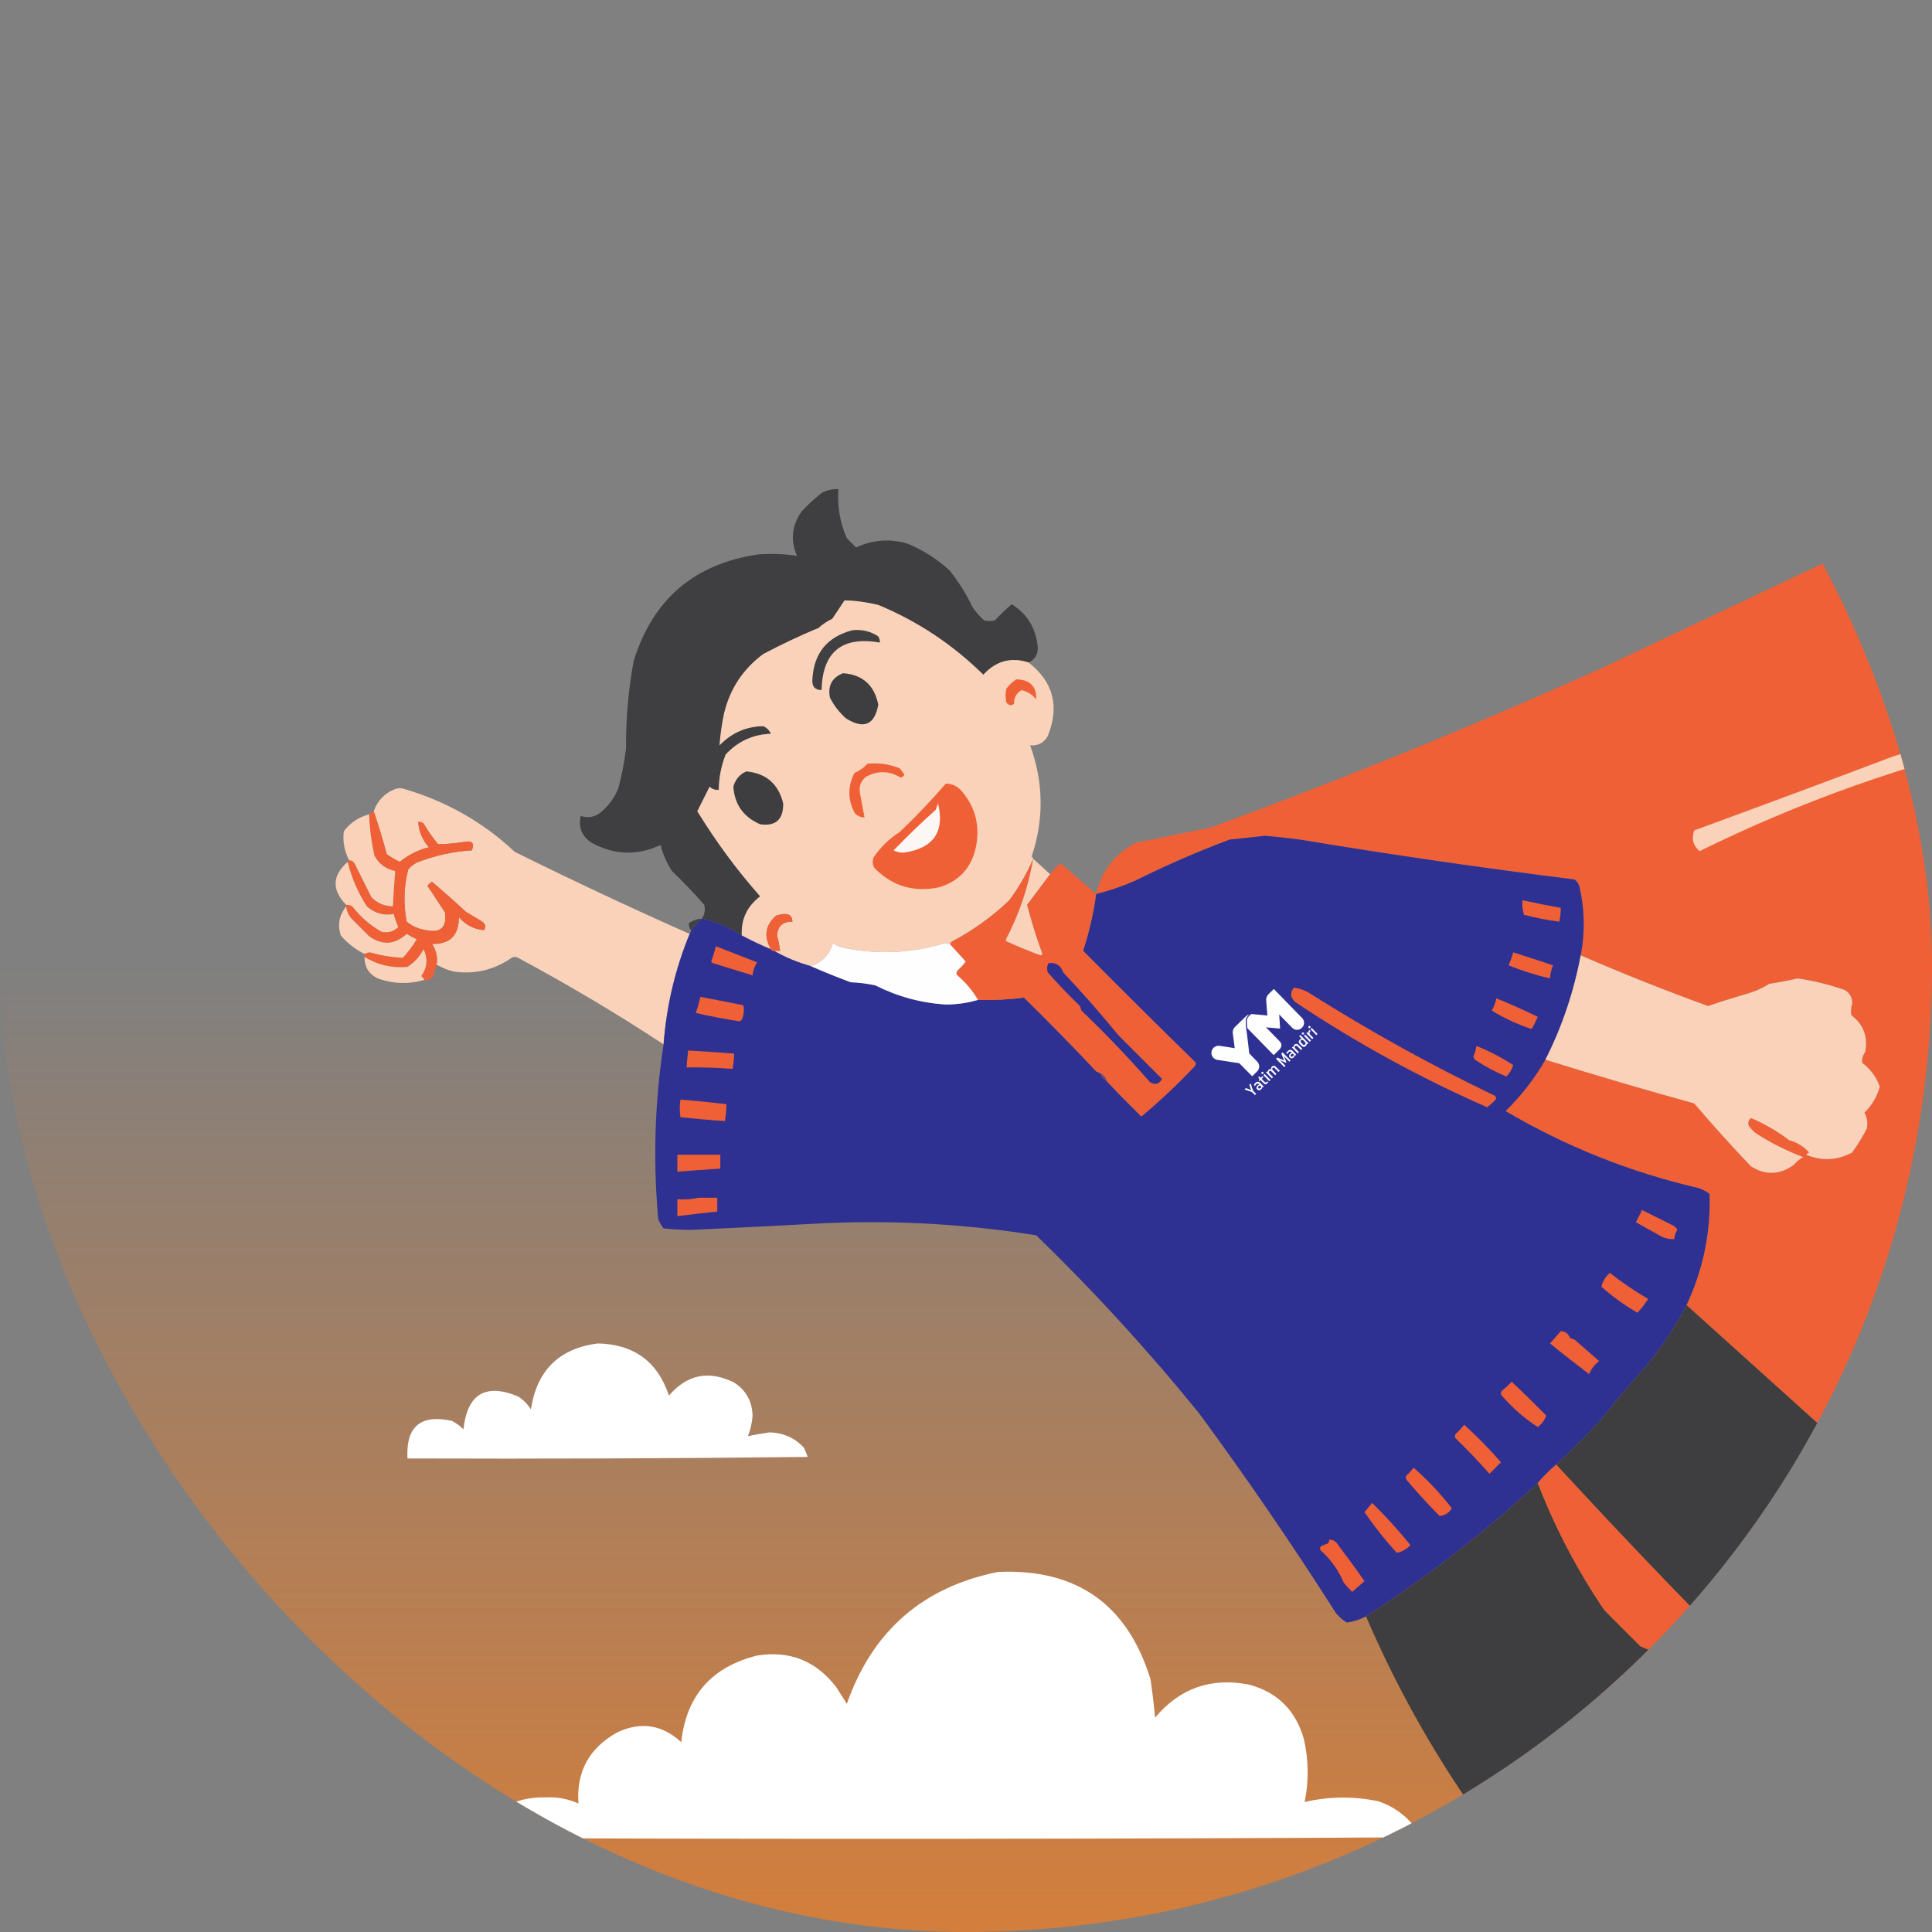 <svg width="320" height="320" viewBox="0 0 320 320" fill="none" xmlns="http://www.w3.org/2000/svg">
<rect x="0" y="0" width="320" height="320" fill="#808080" stroke="none"/>
<g clip-path="url(#clip0_761_2909)">
<rect width="320" height="320" rx="160" fill="url(#paint0_linear_761_2909)"/>
<path fill-rule="evenodd" clip-rule="evenodd" d="M342.848 194.065C344.195 199.526 345.439 205.038 346.532 210.576C346.938 214.234 346.989 217.866 346.659 221.499C345.795 232.371 342.264 242.278 336.117 251.22C333.78 254.471 331.189 257.519 328.369 260.364C312.036 245.631 295.702 230.898 279.343 216.165C282.086 210.297 283.356 204.175 283.153 197.748C282.544 197.265 281.858 196.935 281.121 196.732C269.893 194.115 259.301 189.873 249.368 184.031C251.985 181.465 254.169 178.645 255.973 175.521C264.127 178.061 272.357 180.474 280.613 182.761C283.636 186.292 286.76 189.772 290.012 193.176C292.4 194.7 294.787 194.623 297.124 192.921C297.556 192.413 298.064 191.982 298.649 191.651C295.981 190.635 293.441 189.365 291.028 187.841C290.469 187.46 290.012 187.003 289.631 186.444C289.478 185.936 289.605 185.529 290.012 185.174C292.273 186.139 294.381 187.358 296.362 188.857C297.658 189.213 298.75 189.899 299.665 190.889C299.461 190.966 299.284 191.093 299.157 191.27C301.798 192.337 304.339 192.21 306.777 190.889C307.666 189.645 308.479 188.324 309.19 186.952C309.394 186.012 309.267 185.123 308.809 184.285C310.054 183.091 310.892 181.643 311.35 179.966C310.765 178.366 309.8 177.071 308.428 176.029C308.352 175.394 308.53 174.81 308.936 174.251C309.419 171.736 308.657 169.704 306.65 168.154C306.523 167.519 306.574 166.884 306.777 166.249C306.803 165.208 306.371 164.446 305.507 163.963C302.942 163.074 300.376 162.439 297.759 162.058C296.21 162.413 294.635 162.718 293.06 162.947C292.019 163.607 290.926 164.115 289.758 164.471C287.421 165.157 285.135 165.868 282.899 166.63C275.761 164.039 268.75 161.245 261.815 158.247C262.552 154.386 262.476 150.525 261.561 146.689C261.409 146.283 261.155 145.953 260.799 145.673C245.609 143.768 230.444 141.584 215.329 139.069C213.373 138.815 211.443 138.586 209.487 138.434C207.531 138.662 205.6 138.866 203.644 139.069C198.234 141.101 193.001 143.387 187.895 145.927C185.837 146.816 183.704 147.553 181.544 148.087C182.459 144.251 184.669 141.406 188.149 139.577C192.315 138.764 196.456 137.9 200.596 137.037C222.493 129.01 244.085 120.195 265.372 110.618C287.548 100.127 309.749 89.611 331.925 79.12C334.135 78.129 336.422 77.392 338.784 76.96C340.232 77.189 341.578 77.672 342.848 78.358C344.576 80.593 345.338 83.133 345.135 85.978C345.135 87.909 344.931 89.814 344.5 91.694C343.153 96.723 341.731 101.728 340.181 106.681C339.267 111.253 339.953 115.572 342.213 119.636C346.989 124.742 350.952 130.432 354.152 136.656C359.842 148.391 359.182 159.721 352.12 170.695C350.444 173.311 348.666 175.851 346.786 178.315C344.22 182.151 342.747 186.393 342.34 191.016C342.417 192.083 342.594 193.099 342.848 194.065Z" fill="#EF6036"/>
<path fill-rule="evenodd" clip-rule="evenodd" d="M170.368 109.729C167.446 108.789 164.957 109.475 162.874 111.761C157.819 106.783 152.027 102.921 145.473 100.203C143.619 99.746 141.765 99.492 139.885 99.441C139.224 100.457 138.539 101.473 137.853 102.49C137.014 102.896 136.252 103.404 135.566 104.014C132.442 105.309 129.394 106.757 126.422 108.332C123.094 110.796 120.935 114.048 119.944 118.112C119.563 119.89 119.309 121.668 119.182 123.446C121.163 121.389 123.577 120.322 126.422 120.271C127.006 120.525 127.438 120.957 127.692 121.541C124.72 121.643 122.23 122.786 120.198 124.97C119.461 126.85 119.08 128.781 119.055 130.813C118.471 130.889 117.963 130.711 117.531 130.305C116.845 131.651 116.185 133.023 115.499 134.369C118.572 139.374 122.027 144.073 125.914 148.468C123.754 150.093 122.738 152.252 122.865 154.945C120.833 153.599 118.623 152.659 116.261 152.151C116.718 151.44 116.845 150.678 116.642 149.865C114.94 147.909 113.162 146.054 111.307 144.276C110.444 142.93 109.809 141.507 109.402 139.958C105.516 141.761 101.705 141.634 97.971 139.577C96.346 138.484 95.761 136.986 96.193 135.131C97.26 135.512 98.276 135.385 99.241 134.75C100.689 133.633 101.756 132.236 102.417 130.559C103.001 128.4 103.433 126.19 103.687 123.954C103.661 119.077 104.068 114.251 104.957 109.475C108.132 99.238 115.042 93.345 125.66 91.821C127.793 91.668 129.927 91.744 132.01 92.075C130.892 89.484 131.147 87.045 132.772 84.708C133.788 83.616 134.881 82.6 136.075 81.66C136.938 81.177 137.878 80.974 138.869 81.025C138.666 83.87 139.123 86.588 140.266 89.153C140.774 89.661 141.282 90.169 141.79 90.677C144.533 89.407 147.379 89.179 150.3 90.043C152.891 91.109 155.228 92.608 157.285 94.488C158.784 96.368 160.054 98.4 161.096 100.584C161.629 101.372 162.264 102.109 163.001 102.744C163.585 102.921 164.195 102.921 164.779 102.744C165.668 101.804 166.608 100.915 167.573 100.076C170.19 101.727 171.638 104.141 171.892 107.316C171.892 108.459 171.384 109.272 170.368 109.729Z" fill="#3F3E41"/>
<path fill-rule="evenodd" clip-rule="evenodd" d="M170.368 109.729C174.483 112.955 175.524 117.019 173.543 121.922C172.882 123.065 171.892 123.573 170.622 123.446C172.857 129.568 172.933 135.715 170.876 141.863C171.028 141.964 171.104 142.091 171.13 142.244C170.088 144.682 168.767 146.968 167.192 149.102C164.347 151.82 161.172 154.106 157.666 155.961C157.463 156.088 157.387 156.24 157.412 156.469C157.133 156.342 156.854 156.24 156.523 156.215C150.782 157.942 144.991 158.171 139.123 156.85C138.716 156.672 138.335 156.469 137.98 156.215C137.395 158.12 136.176 159.39 134.296 160.025C132.137 159.416 130.105 158.577 128.2 157.485C128.53 157.485 128.886 157.485 129.216 157.485C129.089 156.621 128.937 155.783 128.708 154.945C128.81 153.395 129.648 152.633 131.248 152.659C131.223 151.744 130.766 151.338 129.851 151.388C129.419 151.414 128.987 151.515 128.581 151.642C126.752 153.217 126.447 155.072 127.692 157.231C126.041 156.545 124.44 155.783 122.865 154.945C122.738 152.252 123.754 150.093 125.914 148.467C122.027 144.073 118.572 139.373 115.499 134.369C116.185 133.023 116.845 131.651 117.531 130.305C117.963 130.711 118.471 130.889 119.055 130.813C119.08 128.78 119.462 126.85 120.198 124.97C122.23 122.786 124.72 121.642 127.692 121.541C127.438 120.957 127.006 120.525 126.422 120.271C123.577 120.322 121.163 121.388 119.182 123.446C119.309 121.668 119.563 119.89 119.944 118.112C120.935 114.047 123.094 110.796 126.422 108.332C129.394 106.757 132.442 105.309 135.567 104.013C136.252 103.404 137.014 102.896 137.853 102.489C138.539 101.473 139.224 100.457 139.885 99.441C141.765 99.492 143.619 99.746 145.473 100.203C152.027 102.921 157.819 106.782 162.874 111.761C164.957 109.475 167.446 108.789 170.368 109.729Z" fill="#F9D2B9"/>
<path fill-rule="evenodd" clip-rule="evenodd" d="M141.155 104.395C142.73 104.217 144.178 104.547 145.473 105.411C145.651 105.716 145.753 106.071 145.727 106.427C139.453 105.335 136.227 107.976 136.074 114.302C135.008 114.276 134.5 113.743 134.55 112.65C134.754 108.256 136.938 105.512 141.155 104.395Z" fill="#403F41"/>
<path fill-rule="evenodd" clip-rule="evenodd" d="M139.631 111.507C142.857 111.736 144.813 113.463 145.473 116.715C144.864 120.068 143.086 120.83 140.139 119.001C139.047 118.036 138.158 116.893 137.472 115.572C137.065 113.616 137.776 112.244 139.631 111.507Z" fill="#3E3E40"/>
<path fill-rule="evenodd" clip-rule="evenodd" d="M168.335 112.523C170.571 112.574 171.688 113.667 171.638 115.826C171.003 115.064 170.19 114.556 169.224 114.302C168.361 114.784 167.929 115.546 167.954 116.588C167.472 116.943 167.04 116.842 166.684 116.334C166.506 115.572 166.506 114.81 166.684 114.048C167.167 113.438 167.726 112.93 168.335 112.523Z" fill="#EF6036"/>
<path fill-rule="evenodd" clip-rule="evenodd" d="M333.196 119.636C336.142 119.56 336.498 120.449 334.212 122.303C315.897 126.469 298.318 132.693 281.502 140.974C280.435 140.059 280.13 138.916 280.613 137.544C291.561 133.531 302.484 129.467 313.382 125.351C319.936 123.192 326.54 121.287 333.196 119.636Z" fill="#F9D2B9"/>
<path fill-rule="evenodd" clip-rule="evenodd" d="M143.695 126.494C145.55 126.317 147.328 126.571 149.03 127.256C149.284 127.587 149.538 127.942 149.792 128.273C149.69 128.577 149.487 128.755 149.157 128.781C147.252 127.637 145.346 127.612 143.441 128.654C142.578 129.339 142.247 130.228 142.425 131.321C142.679 132.667 142.933 134.039 143.187 135.385C142.527 135.385 141.968 135.131 141.536 134.623C140.393 132.388 140.393 130.203 141.536 128.018C142.374 127.663 143.086 127.155 143.695 126.494Z" fill="#EF6036"/>
<path fill-rule="evenodd" clip-rule="evenodd" d="M123.627 127.765C126.93 128.095 128.962 129.873 129.724 133.099C129.749 135.741 128.479 136.884 125.914 136.528C123.145 135.335 121.671 133.252 121.468 130.305C121.798 129.086 122.51 128.247 123.627 127.765Z" fill="#3E3E40"/>
<path fill-rule="evenodd" clip-rule="evenodd" d="M156.65 129.797C157.717 129.797 158.606 130.229 159.317 131.067C161.604 133.785 162.366 136.909 161.604 140.466C160.842 143.768 158.86 145.927 155.634 146.943C151.417 147.858 147.836 146.816 144.838 143.768C144.508 143.184 144.457 142.574 144.711 141.99C145.854 140.313 147.277 138.916 149.03 137.799C151.722 135.233 154.262 132.566 156.65 129.797Z" fill="#EF6036"/>
<path fill-rule="evenodd" clip-rule="evenodd" d="M114.229 154.691C111.815 160.534 110.393 166.63 109.91 172.981C102.112 167.85 94.059 163.074 85.778 158.629C85.448 158.451 85.092 158.451 84.762 158.629C81.841 160.661 78.615 161.423 75.109 160.915C74.119 160.661 73.179 160.28 72.315 159.772C72.518 158.552 72.264 157.409 71.553 156.342C74.525 156.419 76.024 154.92 75.998 151.897C77.116 153.192 78.513 153.929 80.19 154.056C80.545 153.421 80.368 152.913 79.682 152.532C78.843 152.024 77.98 151.516 77.141 151.008C75.312 149.306 73.458 147.655 71.553 146.054C71.274 146.207 71.019 146.435 70.791 146.689C71.756 148.163 72.722 149.636 73.712 151.135C74.017 153.624 72.975 154.59 70.537 154.056C69.343 153.878 68.276 153.421 67.362 152.659C66.803 149.763 66.879 146.867 67.616 144.022C67.997 143.54 68.479 143.159 69.013 142.879C71.985 141.711 75.033 141.025 78.158 140.847C78.615 139.653 78.208 139.196 76.887 139.45C75.439 139.678 74.017 139.805 72.569 139.831C71.68 138.764 70.867 137.621 70.156 136.402C69.902 136.198 69.597 136.097 69.267 136.148C69.394 137.748 69.978 139.145 71.045 140.339C69.267 140.771 67.641 141.584 66.219 142.752C65.457 142.397 64.745 141.965 64.059 141.482C63.424 139.069 62.688 136.706 61.9 134.369C62.535 132.591 63.704 131.372 65.457 130.686C65.965 130.508 66.472 130.508 66.981 130.686C73.915 132.718 80.012 136.173 85.27 141.101C94.847 145.851 104.5 150.373 114.229 154.691Z" fill="#F9D2B9"/>
<path fill-rule="evenodd" clip-rule="evenodd" d="M155.38 133.099C156.498 137.799 154.593 140.517 149.665 141.228C149.08 141.228 148.522 141.101 148.014 140.847C150.274 138.51 152.611 136.249 154.999 134.115C155.101 133.76 155.228 133.429 155.38 133.099Z" fill="#FCF7F5"/>
<path fill-rule="evenodd" clip-rule="evenodd" d="M61.9 134.369C62.688 136.706 63.424 139.069 64.059 141.482C64.745 141.964 65.456 142.396 66.218 142.752C67.641 141.583 69.267 140.77 71.045 140.339C69.978 139.145 69.394 137.748 69.267 136.147C69.597 136.096 69.902 136.198 70.156 136.401C70.867 137.621 71.68 138.764 72.569 139.831C74.017 139.805 75.439 139.678 76.887 139.45C78.208 139.196 78.615 139.653 78.157 140.847C75.033 141.025 71.985 141.71 69.013 142.879C68.479 143.158 67.997 143.539 67.615 144.022C66.879 146.867 66.803 149.763 67.362 152.659C68.276 153.421 69.343 153.878 70.537 154.056C72.975 154.589 74.017 153.624 73.712 151.135C72.721 149.636 71.756 148.163 70.791 146.689C71.019 146.435 71.273 146.207 71.553 146.054C73.458 147.654 75.312 149.306 77.141 151.008C77.98 151.516 78.843 152.024 79.682 152.532C80.367 152.913 80.545 153.421 80.19 154.056C78.513 153.929 77.116 153.192 75.998 151.897C76.024 154.92 74.525 156.418 71.553 156.342C72.264 157.409 72.518 158.552 72.315 159.771C72.137 160.457 71.909 161.118 71.68 161.804C71.324 162.235 70.842 162.388 70.283 162.312C70.156 162.058 70.003 161.854 69.775 161.677C70.765 160.254 70.892 158.755 70.156 157.231C69.521 158.45 68.632 159.416 67.489 160.152C64.923 160.381 62.56 159.848 60.376 158.501C60.376 158.323 60.376 158.171 60.376 157.993C60.655 157.866 60.935 157.765 61.265 157.739C63.069 158.247 64.872 158.552 66.727 158.628C67.59 157.688 68.352 156.672 69.013 155.58C68.454 155.326 67.895 155.021 67.362 154.691C65.355 156.494 63.297 156.621 61.138 155.072C60.173 154.107 59.182 153.116 58.217 152.151C57.709 151.566 57.404 150.881 57.328 150.119C57.328 150.042 57.328 149.941 57.328 149.864C57.683 149.839 58.039 149.941 58.344 150.119C59.69 151.846 61.29 153.243 63.17 154.31C64.237 154.564 65.177 154.31 65.964 153.548C65.66 152.862 65.406 152.125 65.202 151.389C63.526 151.693 62.052 151.262 60.757 150.119C59.284 147.832 58.217 145.368 57.582 142.752C57.76 142.752 57.836 142.676 57.836 142.498C58.217 142.498 58.522 142.676 58.725 143.006C59.665 144.86 60.579 146.715 61.519 148.594C62.484 149.585 63.678 150.093 65.075 150.119C65.177 148.163 65.304 146.232 65.456 144.276C63.907 143.946 62.764 143.107 62.027 141.736C61.519 139.475 61.214 137.189 61.138 134.877C61.392 134.699 61.646 134.547 61.9 134.369Z" fill="#EF6036"/>
<path fill-rule="evenodd" clip-rule="evenodd" d="M61.138 134.877C61.214 137.189 61.519 139.475 62.027 141.736C62.764 143.108 63.907 143.946 65.456 144.276C65.304 146.232 65.177 148.163 65.075 150.119C63.678 150.093 62.484 149.585 61.519 148.595C60.579 146.715 59.665 144.861 58.725 143.006C58.522 142.676 58.217 142.498 57.836 142.498C57.023 140.974 56.743 139.374 56.947 137.672C58.014 136.275 59.411 135.335 61.138 134.877Z" fill="#F9D2B9"/>
<path fill-rule="evenodd" clip-rule="evenodd" d="M261.815 158.247C260.672 164.293 258.742 170.034 255.973 175.521C254.169 178.645 251.985 181.465 249.368 184.031C259.301 189.873 269.893 194.115 281.121 196.732C281.858 196.935 282.544 197.265 283.153 197.748C283.356 204.149 282.086 210.296 279.343 216.164C277.463 219.797 275.202 223.175 272.611 226.325C270.224 228.967 267.937 231.66 265.753 234.454C263.213 237.299 260.545 240.017 257.751 242.583C256.659 243.523 255.643 244.539 254.703 245.631C245.863 253.861 236.362 261.228 226.252 267.731C225.262 268.239 224.195 268.594 223.077 268.747C222.417 268.34 221.832 267.832 221.299 267.223C214.135 255.97 206.616 244.97 198.691 234.2C190.308 223.836 181.265 213.954 171.638 204.606C160.181 202.777 148.674 202.092 137.091 202.574C129.521 202.981 121.925 203.362 114.356 203.717C112.781 203.692 111.307 203.616 109.91 203.463C109.555 203.006 109.25 202.498 109.021 201.939C108.157 192.261 108.437 182.608 109.91 172.981C110.393 166.63 111.815 160.534 114.229 154.691C114.305 154.513 114.406 154.361 114.483 154.183C114.965 153.395 115.55 152.735 116.261 152.151C118.623 152.659 120.833 153.599 122.865 154.945C124.44 155.783 126.041 156.545 127.692 157.231C127.768 157.434 127.946 157.536 128.2 157.485C130.105 158.578 132.137 159.416 134.296 160.025C136.456 160.965 138.64 161.854 140.901 162.693C142.273 162.744 143.619 162.921 144.965 163.201C148.649 165.055 152.535 166.122 156.65 166.376C158.505 166.376 160.283 166.122 161.985 165.614C164.55 165.69 167.091 165.563 169.605 165.233C173.67 169.221 177.658 173.285 181.544 177.426C181.798 177.553 182.052 177.68 182.306 177.807C182.459 178.366 182.789 178.798 183.323 179.077C185.177 181.058 187.082 182.989 189.038 184.92C192.137 182.329 195.109 179.534 197.929 176.537C197.98 176.359 198.005 176.207 198.056 176.029C191.832 169.932 185.609 163.76 179.385 157.485C180.376 154.437 181.113 151.313 181.544 148.086C183.704 147.553 185.837 146.816 187.895 145.927C193.001 143.387 198.234 141.101 203.644 139.069C205.6 138.865 207.531 138.662 209.487 138.434C211.443 138.586 213.373 138.815 215.329 139.069C230.444 141.583 245.609 143.768 260.799 145.673C261.155 145.953 261.409 146.283 261.561 146.689C262.476 150.525 262.552 154.386 261.815 158.247Z" fill="#2E3192"/>
<path fill-rule="evenodd" clip-rule="evenodd" d="M57.582 142.752C58.217 145.368 59.284 147.832 60.757 150.119C62.052 151.262 63.526 151.694 65.202 151.389C65.406 152.125 65.66 152.862 65.964 153.548C65.177 154.31 64.237 154.564 63.17 154.31C61.29 153.243 59.69 151.846 58.344 150.119C58.039 149.941 57.683 149.839 57.328 149.865C54.914 147.375 55.016 145.013 57.582 142.752Z" fill="#F9D2B9"/>
<path fill-rule="evenodd" clip-rule="evenodd" d="M171.13 142.244C170.317 146.968 168.793 151.465 166.557 155.707C166.633 155.783 166.735 155.885 166.811 155.961C168.64 156.799 170.495 157.561 172.4 158.247C172.476 158.171 172.578 158.069 172.654 157.993C171.663 155.326 170.825 152.608 170.114 149.864C171.384 148.162 172.654 146.486 173.924 144.784C174.432 144.123 175.016 143.514 175.702 143.006C177.658 144.708 179.614 146.41 181.545 148.086C181.113 151.312 180.376 154.437 179.385 157.485C185.609 163.759 191.832 169.932 198.056 176.029C198.005 176.206 197.98 176.359 197.929 176.537C195.109 179.534 192.137 182.328 189.038 184.919C187.082 182.989 185.177 181.058 183.323 179.077C183.17 178.518 182.84 178.086 182.307 177.807C182.053 177.68 181.799 177.553 181.545 177.426C177.658 173.285 173.67 169.221 169.605 165.233C167.091 165.563 164.55 165.69 161.985 165.614C161.096 164.09 159.953 162.718 158.556 161.549C158.378 161.295 158.378 161.041 158.556 160.787C159.064 160.305 159.546 159.797 159.953 159.263C159.089 158.323 158.251 157.383 157.412 156.469C157.387 156.24 157.463 156.088 157.666 155.961C161.172 154.106 164.347 151.82 167.192 149.102C168.767 146.968 170.088 144.682 171.13 142.244Z" fill="#EF6036"/>
<path fill-rule="evenodd" clip-rule="evenodd" d="M252.163 149.103C254.271 149.56 256.379 149.992 258.513 150.373C258.513 151.135 258.437 151.897 258.259 152.659C256.278 152.405 254.347 152.024 252.417 151.516C252.188 150.728 252.086 149.941 252.163 149.103Z" fill="#EF6036"/>
<path fill-rule="evenodd" clip-rule="evenodd" d="M171.13 142.244C172.069 143.107 173.009 143.946 173.924 144.784C172.654 146.486 171.384 148.162 170.113 149.864C170.825 152.608 171.663 155.326 172.654 157.993C172.577 158.069 172.476 158.171 172.4 158.247C170.494 157.561 168.64 156.799 166.811 155.961C166.735 155.885 166.633 155.783 166.557 155.707C168.793 151.465 170.317 146.968 171.13 142.244Z" fill="#F9D2B9"/>
<path fill-rule="evenodd" clip-rule="evenodd" d="M57.328 150.119C57.404 150.881 57.709 151.567 58.217 152.151C59.182 153.116 60.173 154.107 61.138 155.072C63.297 156.622 65.355 156.495 67.362 154.691C67.895 155.021 68.454 155.326 69.013 155.58C68.352 156.672 67.59 157.689 66.727 158.628C64.872 158.552 63.069 158.247 61.265 157.739C60.935 157.765 60.655 157.866 60.376 157.993C58.877 157.257 57.556 156.241 56.439 154.945C55.88 153.167 56.185 151.567 57.328 150.119Z" fill="#F9D2B9"/>
<path fill-rule="evenodd" clip-rule="evenodd" d="M128.2 157.485C127.946 157.536 127.768 157.434 127.692 157.231C126.447 155.072 126.752 153.217 128.581 151.643C128.987 151.516 129.419 151.414 129.851 151.389C130.765 151.338 131.223 151.744 131.248 152.659C129.648 152.633 128.809 153.395 128.708 154.945C128.936 155.783 129.089 156.621 129.216 157.485C128.886 157.485 128.53 157.485 128.2 157.485Z" fill="#EF6036"/>
<path fill-rule="evenodd" clip-rule="evenodd" d="M116.261 152.151C115.549 152.735 114.965 153.396 114.483 154.183C114.203 153.777 114.076 153.37 114.102 152.913C114.737 152.456 115.448 152.202 116.261 152.151Z" fill="#424144"/>
<path fill-rule="evenodd" clip-rule="evenodd" d="M157.412 156.469C158.251 157.383 159.089 158.323 159.953 159.263C159.546 159.797 159.064 160.305 158.555 160.787C158.378 161.041 158.378 161.295 158.555 161.549C159.953 162.718 161.096 164.09 161.985 165.614C160.283 166.122 158.505 166.376 156.65 166.376C152.535 166.122 148.649 165.055 144.965 163.2C143.619 162.921 142.273 162.743 140.901 162.692C138.64 161.854 136.456 160.965 134.296 160.025C136.176 159.39 137.395 158.12 137.98 156.215C138.335 156.469 138.716 156.672 139.123 156.85C144.991 158.171 150.782 157.942 156.523 156.215C156.854 156.24 157.133 156.342 157.412 156.469Z" fill="#FEFEFE"/>
<path fill-rule="evenodd" clip-rule="evenodd" d="M118.547 156.723C120.833 157.612 123.119 158.501 125.406 159.39C124.974 160.051 124.72 160.762 124.644 161.55C122.459 160.864 120.249 160.203 118.039 159.517C117.963 159.441 117.861 159.34 117.785 159.263C118.115 158.425 118.369 157.587 118.547 156.723Z" fill="#EF6036"/>
<path fill-rule="evenodd" clip-rule="evenodd" d="M70.283 162.311C67.819 163.023 65.355 162.972 62.916 162.184C61.214 161.549 60.376 160.305 60.376 158.501C62.561 159.847 64.923 160.381 67.489 160.152C68.632 159.416 69.521 158.45 70.156 157.231C70.892 158.755 70.766 160.254 69.775 161.676C70.003 161.854 70.156 162.057 70.283 162.311Z" fill="#F9D2B9"/>
<path fill-rule="evenodd" clip-rule="evenodd" d="M250.638 157.739C252.848 158.425 255.033 159.162 257.243 159.898C256.938 160.584 256.76 161.296 256.735 162.058C254.398 161.524 252.112 160.788 249.876 159.898C250.181 159.187 250.435 158.476 250.638 157.739Z" fill="#EF6036"/>
<path fill-rule="evenodd" clip-rule="evenodd" d="M261.815 158.247C268.75 161.245 275.761 164.039 282.899 166.63C285.135 165.868 287.421 165.156 289.758 164.471C290.926 164.115 292.019 163.607 293.06 162.946C294.635 162.718 296.21 162.413 297.76 162.057C300.351 162.438 302.942 163.073 305.507 163.963C306.371 164.445 306.803 165.207 306.777 166.249C306.574 166.884 306.523 167.519 306.65 168.154C308.657 169.703 309.419 171.736 308.936 174.25C308.53 174.809 308.352 175.394 308.428 176.029C309.8 177.07 310.765 178.366 311.35 179.966C310.892 181.642 310.054 183.09 308.809 184.284C309.267 185.123 309.394 186.012 309.191 186.952C308.479 188.323 307.666 189.644 306.777 190.889C304.339 192.21 301.798 192.337 299.157 191.27C299.284 191.092 299.461 190.965 299.665 190.889C298.75 189.898 297.658 189.212 296.362 188.857C294.381 187.358 292.273 186.139 290.012 185.173C289.605 185.529 289.478 185.935 289.631 186.444C290.012 187.002 290.469 187.46 291.028 187.841C293.441 189.365 295.981 190.635 298.649 191.651C298.064 191.981 297.556 192.413 297.124 192.921C294.787 194.623 292.4 194.699 290.012 193.175C286.76 189.771 283.636 186.291 280.613 182.76C272.357 180.474 264.127 178.061 255.973 175.521C258.742 170.034 260.672 164.293 261.815 158.247Z" fill="#F9D2B9"/>
<path fill-rule="evenodd" clip-rule="evenodd" d="M173.67 159.518C174.914 159.391 175.702 159.899 176.083 161.042C179.258 164.42 182.307 167.875 185.228 171.457C187.641 173.87 190.054 176.283 192.467 178.696C191.959 179.611 191.274 179.763 190.435 179.204C186.854 175.115 183.094 171.177 179.131 167.392C179.055 167.138 178.953 166.884 178.877 166.63C176.997 164.827 175.219 162.972 173.543 161.042C173.365 160.508 173.416 160 173.67 159.518Z" fill="#2E3192"/>
<path fill-rule="evenodd" clip-rule="evenodd" d="M214.313 163.582C215.228 163.709 216.066 163.988 216.854 164.471C226.735 170.72 236.972 176.41 247.59 181.49C247.819 181.668 247.87 181.897 247.717 182.125C247.285 182.608 246.828 183.014 246.32 183.395C235.194 178.518 224.601 172.701 214.567 165.995C213.704 165.233 213.627 164.445 214.313 163.582Z" fill="#EF6036"/>
<path fill-rule="evenodd" clip-rule="evenodd" d="M116.007 165.106C118.369 165.563 120.732 166.02 123.119 166.503C123.297 167.316 123.196 168.103 122.865 168.916C122.738 168.992 122.611 169.094 122.484 169.17C120.046 168.789 117.633 168.332 115.245 167.773C115.55 166.91 115.804 166.02 116.007 165.106Z" fill="#EF6036"/>
<path fill-rule="evenodd" clip-rule="evenodd" d="M247.844 165.36C250.156 166.3 252.442 167.316 254.703 168.408C254.398 169.119 254.068 169.805 253.687 170.44C251.375 169.678 249.165 168.662 247.082 167.392C247.438 166.757 247.692 166.071 247.844 165.36Z" fill="#EF6036"/>
<path fill-rule="evenodd" clip-rule="evenodd" d="M244.542 173.234C246.676 174.098 248.708 175.165 250.639 176.41C250.41 177.146 250.029 177.781 249.495 178.315C247.666 177.553 245.939 176.613 244.288 175.521C244.212 175.343 244.11 175.19 244.034 175.013C244.288 174.428 244.44 173.844 244.542 173.234Z" fill="#EF6036"/>
<path fill-rule="evenodd" clip-rule="evenodd" d="M113.975 173.997C116.515 174.149 119.055 174.301 121.595 174.505C121.57 175.368 121.494 176.207 121.341 177.045C118.801 176.842 116.261 176.765 113.721 176.791C113.771 175.851 113.873 174.936 113.975 173.997Z" fill="#EF6036"/>
<path fill-rule="evenodd" clip-rule="evenodd" d="M182.307 177.807C182.84 178.087 183.17 178.518 183.323 179.077C182.789 178.798 182.459 178.366 182.307 177.807Z" fill="#744478"/>
<path fill-rule="evenodd" clip-rule="evenodd" d="M335.736 178.569C337.285 178.467 338.809 178.594 340.308 178.95C340.765 179.941 340.41 180.55 339.292 180.728C332.764 181.262 326.261 181.821 319.732 182.379C319.656 181.592 319.91 180.957 320.494 180.474C325.575 179.56 330.655 178.925 335.736 178.569Z" fill="#F9D2B9"/>
<path fill-rule="evenodd" clip-rule="evenodd" d="M112.705 182.125C115.245 182.329 117.785 182.583 120.325 182.888C120.3 183.827 120.224 184.767 120.071 185.682C117.607 185.529 115.169 185.301 112.705 185.047C112.552 184.107 112.552 183.116 112.705 182.125Z" fill="#EF6036"/>
<path fill-rule="evenodd" clip-rule="evenodd" d="M112.196 191.27C114.559 191.27 116.947 191.27 119.309 191.27C119.309 192.032 119.309 192.794 119.309 193.556C116.947 193.709 114.559 193.886 112.196 194.064C112.196 193.124 112.196 192.21 112.196 191.27Z" fill="#EF6036"/>
<path fill-rule="evenodd" clip-rule="evenodd" d="M115.753 198.383C116.769 198.383 117.785 198.383 118.801 198.383C118.801 199.145 118.801 199.907 118.801 200.669C116.591 200.898 114.406 201.152 112.196 201.431C112.196 200.491 112.196 199.577 112.196 198.637C113.441 198.713 114.61 198.637 115.753 198.383Z" fill="#EF6036"/>
<path fill-rule="evenodd" clip-rule="evenodd" d="M271.976 200.415C273.754 201.304 275.533 202.193 277.311 203.082C277.539 203.26 277.692 203.463 277.819 203.717C277.514 204.175 277.336 204.683 277.311 205.241C276.599 205.267 275.939 205.14 275.279 204.86C273.831 204.048 272.408 203.26 270.96 202.447C271.29 201.761 271.646 201.075 271.976 200.415Z" fill="#EF6036"/>
<path fill-rule="evenodd" clip-rule="evenodd" d="M266.642 210.83C268.649 212.405 270.757 213.852 272.992 215.148C272.459 215.961 271.875 216.723 271.214 217.434C269.08 216.189 267.074 214.767 265.245 213.116C265.448 212.227 265.905 211.465 266.642 210.83Z" fill="#EF6036"/>
<path fill-rule="evenodd" clip-rule="evenodd" d="M279.343 216.164C295.702 230.897 312.036 245.631 328.369 260.364C333.729 264.936 339.216 269.356 344.881 273.573C345.058 274.157 345.211 274.767 345.389 275.351C344.804 277.002 344.119 278.628 343.356 280.178C339.597 286.249 335.533 292.091 331.163 297.705C329.893 298.721 328.801 299.915 327.861 301.261C326.312 302.684 324.61 303.903 322.781 304.945C321.968 305.275 321.13 305.402 320.24 305.326C314.855 301.007 309.749 296.359 304.872 291.355C303.551 298.34 301.722 305.199 299.411 311.93C298.674 313.099 298.166 314.369 297.887 315.741C296.82 317.798 295.55 319.754 294.076 321.583C293.492 322.218 292.755 322.65 291.917 322.853C289.555 322.244 287.218 321.507 284.931 320.694C278.86 317.798 272.688 315.08 266.388 312.565C259.986 309.695 253.712 306.57 247.59 303.167C246.447 302.278 245.406 301.312 244.415 300.245C237.251 290.084 231.206 279.238 226.252 267.731C236.362 261.228 245.863 253.861 254.703 245.631C257.599 253.099 261.282 260.135 265.753 266.714C267.734 268.696 269.741 270.703 271.722 272.684C275.38 274.208 279.038 275.834 282.645 277.51C286.506 278.933 290.418 280.279 294.33 281.575C294.66 281.753 295.016 281.753 295.346 281.575C282.467 268.848 269.944 255.842 257.751 242.582C260.545 240.017 263.213 237.299 265.753 234.454C267.937 231.659 270.224 228.967 272.611 226.325C275.202 223.175 277.463 219.797 279.343 216.164Z" fill="#3E3E40"/>
<path fill-rule="evenodd" clip-rule="evenodd" d="M258.513 220.482C259.275 220.508 259.783 220.889 260.037 221.626C260.291 221.702 260.545 221.803 260.799 221.88C262.171 223.073 263.517 224.267 264.864 225.436C264.102 226.02 263.568 226.731 263.213 227.595C261.028 225.944 258.869 224.267 256.735 222.515C257.345 221.829 257.929 221.143 258.513 220.482Z" fill="#EF6036"/>
<path fill-rule="evenodd" clip-rule="evenodd" d="M98.987 222.515C104.982 222.642 108.92 225.512 110.799 231.151C113.822 227.646 117.404 226.909 121.595 228.992C123.602 230.288 124.618 232.167 124.644 234.581C124.542 235.724 124.288 236.841 123.882 237.883C125.025 237.629 126.219 237.426 127.438 237.248C129.724 237.299 131.629 238.137 133.153 239.788C133.382 240.296 133.611 240.804 133.788 241.312C111.688 241.566 89.588 241.643 67.489 241.566C67.209 236.283 69.673 234.2 74.855 235.343C75.567 235.724 76.202 236.181 76.76 236.74C77.395 230.897 80.393 229.068 85.778 231.278C86.667 231.837 87.379 232.549 87.937 233.438C88.903 227.011 92.586 223.353 98.987 222.515Z" fill="white"/>
<path fill-rule="evenodd" clip-rule="evenodd" d="M250.384 228.865C252.315 230.669 254.22 232.549 256.1 234.454C255.871 235.19 255.414 235.825 254.703 236.359C252.518 234.962 250.537 233.209 248.733 231.151C248.555 230.897 248.555 230.643 248.733 230.389C249.317 229.907 249.876 229.399 250.384 228.865Z" fill="#EF6036"/>
<path fill-rule="evenodd" clip-rule="evenodd" d="M242.51 235.978C244.669 237.934 246.701 239.992 248.606 242.202C247.971 242.837 247.336 243.472 246.701 244.107C244.923 242.075 243.069 240.144 241.113 238.264C240.935 238.01 240.935 237.756 241.113 237.502C241.621 237.02 242.103 236.511 242.51 235.978Z" fill="#EF6036"/>
<path fill-rule="evenodd" clip-rule="evenodd" d="M257.751 242.583C269.944 255.842 282.467 268.848 295.346 281.575C295.016 281.753 294.66 281.753 294.33 281.575C290.418 280.279 286.506 278.933 282.645 277.511C279.038 275.834 275.38 274.208 271.722 272.684C269.741 270.703 267.734 268.696 265.753 266.715C261.282 260.135 257.599 253.099 254.703 245.631C255.643 244.538 256.659 243.522 257.751 242.583Z" fill="#EF6036"/>
<path fill-rule="evenodd" clip-rule="evenodd" d="M234.127 243.091C236.439 245.098 238.547 247.358 240.478 249.822C239.97 250.61 239.284 251.016 238.445 251.093C236.54 249.187 234.711 247.181 232.984 245.123C232.806 244.869 232.806 244.615 232.984 244.361C233.416 243.98 233.797 243.548 234.127 243.091Z" fill="#EF6036"/>
<path fill-rule="evenodd" clip-rule="evenodd" d="M227.268 248.933C229.529 251.143 231.638 253.48 233.619 255.919C232.958 256.605 232.196 257.036 231.333 257.189C229.402 255.055 227.624 252.82 225.998 250.457C226.43 249.949 226.862 249.441 227.268 248.933Z" fill="#EF6036"/>
<path fill-rule="evenodd" clip-rule="evenodd" d="M220.156 255.03C220.765 255.004 221.223 255.258 221.553 255.792C223.077 257.798 224.576 259.831 225.998 261.888C225.338 262.472 224.652 263.082 223.966 263.666C223.483 263.184 223.001 262.676 222.569 262.142C221.705 260.085 220.435 258.306 218.759 256.808C218.555 256.528 218.606 256.274 218.886 256.046C219.216 255.893 219.546 255.766 219.902 255.665C220.08 255.487 220.181 255.284 220.156 255.03Z" fill="#EF6036"/>
<path fill-rule="evenodd" clip-rule="evenodd" d="M165.287 260.364C178.293 259.78 186.726 265.699 190.562 278.146C190.867 280.254 191.121 282.362 191.324 284.496C195.414 279.594 200.621 277.79 206.947 279.035C211.646 280.33 214.644 283.353 215.964 288.052C216.752 291.507 216.803 294.987 216.091 298.467C220.156 297.527 224.22 297.502 228.284 298.34C230.698 299.153 232.704 300.55 234.254 302.532C234.432 303.141 234.66 303.726 234.889 304.31C182.891 304.615 130.918 304.64 78.92 304.437C81.307 299.839 85.118 297.604 90.35 297.705C92.256 297.604 94.085 297.934 95.812 298.721C95.431 293.438 97.59 289.5 102.29 286.909C106.176 285.106 109.707 285.665 112.831 288.561C113.67 280.864 117.861 276.088 125.406 274.208C130.791 273.345 135.16 275.097 138.488 279.416C139.072 280.356 139.682 281.27 140.266 282.21C144.483 270.169 152.815 262.879 165.287 260.364Z" fill="white"/>
<path fill-rule="evenodd" clip-rule="evenodd" d="M343.357 280.178C346.989 282.007 350.342 284.293 353.39 287.036C354.406 288.306 354.838 289.754 354.661 291.355C354.432 292.701 354.025 293.971 353.39 295.165C353.263 296.257 353.136 297.375 353.009 298.467C353.568 301.033 354.203 303.573 354.915 306.088C355.753 310.686 354.635 314.75 351.612 318.281C349.504 320.212 347.268 321.939 344.881 323.488C337.489 326.13 331.443 324.327 326.718 318.027C326.286 324.378 323.619 329.585 318.716 333.649C312.366 336.875 306.447 336.24 300.935 331.744C300.147 330.906 299.563 329.991 299.157 328.95C299.512 328.798 299.69 328.493 299.665 328.061C298.471 323.234 298.852 318.535 300.808 313.963C302.18 311.321 304.186 309.238 306.777 307.739C307.26 307.536 307.768 307.409 308.302 307.358C308.327 305.631 307.59 305.123 306.142 305.834C303.45 307.383 301.214 309.416 299.411 311.93C301.722 305.199 303.551 298.34 304.872 291.355C309.749 296.359 314.855 301.008 320.241 305.326C321.307 307.333 322.578 309.187 324.051 310.914C323.924 312.159 324.381 313.099 325.448 313.709C326.21 308.425 328.369 303.827 331.926 299.864C334.618 297.604 337.717 296.308 341.197 295.927C341.375 295.394 341.324 294.886 341.07 294.403C337.438 294.428 334.136 295.521 331.163 297.705C335.533 292.091 339.597 286.249 343.357 280.178Z" fill="#2E3192"/>
<path fill-rule="evenodd" clip-rule="evenodd" d="M299.157 328.95C298.369 328.874 297.81 328.442 297.506 327.68C296.566 323.666 296.693 319.678 297.887 315.741C298.166 314.369 298.674 313.099 299.411 311.931C301.214 309.416 303.45 307.384 306.142 305.834C307.59 305.123 308.327 305.631 308.301 307.358C307.768 307.409 307.26 307.536 306.777 307.739C304.186 309.238 302.18 311.321 300.808 313.963C298.852 318.535 298.471 323.235 299.665 328.061C299.69 328.493 299.512 328.798 299.157 328.95Z" fill="#EF6036"/>
<path opacity="0.996" fill-rule="evenodd" clip-rule="evenodd" d="M200.977 173.565C201.231 173.311 201.536 173.209 201.892 173.209C202.755 173.336 203.644 173.463 204.508 173.616C204.406 172.752 204.279 171.914 204.178 171.05C204.152 170.695 204.279 170.364 204.533 170.11C205.143 169.526 205.727 168.942 206.337 168.358C206.489 168.205 206.693 168.078 206.896 168.027C206.743 168.154 206.616 168.307 206.515 168.485C206.413 168.637 206.362 168.815 206.337 168.993C206.337 169.145 206.337 169.297 206.337 169.45C206.362 169.704 206.362 169.958 206.388 170.237C206.464 170.796 206.566 171.355 206.616 171.914C206.718 172.778 206.82 173.616 206.921 174.48C207.378 174.962 207.861 175.445 208.318 175.927C208.598 176.308 208.649 176.715 208.445 177.147C208.42 177.223 208.369 177.274 208.344 177.325C208.039 177.655 207.709 177.96 207.404 178.264C206.693 177.528 205.981 176.817 205.27 176.105C204.051 175.927 202.806 175.724 201.587 175.546C201.18 175.445 200.901 175.216 200.723 174.835C200.571 174.327 200.672 173.921 200.977 173.565Z" fill="#FEFFFE"/>
<path opacity="0.997" fill-rule="evenodd" clip-rule="evenodd" d="M210.147 164.623C210.427 164.344 210.706 164.065 210.986 163.811C212.586 165.436 214.186 167.087 215.761 168.713C216.015 169.069 216.066 169.475 215.888 169.882C215.634 170.364 215.253 170.593 214.72 170.568C214.466 170.542 214.262 170.441 214.085 170.288C213.348 169.526 212.611 168.789 211.875 168.027C211.925 168.815 211.976 169.602 212.027 170.364C211.24 170.288 210.478 170.237 209.69 170.161C210.452 170.949 211.214 171.736 212.002 172.524C212.306 172.879 212.332 173.26 212.052 173.667C212.027 173.717 211.976 173.768 211.925 173.819C211.595 174.149 211.29 174.454 210.96 174.759C209.512 173.26 208.039 171.761 206.591 170.288C206.54 169.907 206.515 169.501 206.515 169.12C206.515 168.967 206.54 168.815 206.616 168.662C206.667 168.535 206.743 168.434 206.845 168.332C206.972 168.205 207.099 168.078 207.251 167.951C208.14 168.027 209.03 168.129 209.919 168.205C209.842 167.316 209.766 166.427 209.715 165.538C209.741 165.182 209.893 164.877 210.147 164.623Z" fill="#FEFFFE"/>
<path opacity="0.955" fill-rule="evenodd" clip-rule="evenodd" d="M208.953 177.579C209.055 177.502 209.131 177.502 209.233 177.579C209.309 177.68 209.309 177.756 209.233 177.858C209.106 177.934 209.004 177.934 208.928 177.782C208.903 177.706 208.928 177.655 208.953 177.579Z" fill="#FEFFFE"/>
<path opacity="0.957" fill-rule="evenodd" clip-rule="evenodd" d="M215.66 171.05C215.761 170.974 215.863 170.974 215.964 171.076C216.015 171.203 215.99 171.279 215.863 171.355C215.761 171.381 215.685 171.355 215.634 171.254C215.609 171.177 215.609 171.101 215.66 171.05Z" fill="#FEFFFE"/>
<path opacity="0.959" fill-rule="evenodd" clip-rule="evenodd" d="M216.752 169.983C216.879 169.882 216.981 169.907 217.057 170.034C217.082 170.136 217.057 170.237 216.955 170.288C216.854 170.313 216.777 170.288 216.727 170.212C216.701 170.11 216.701 170.034 216.752 169.983Z" fill="#FEFFFE"/>
<path opacity="0.972" fill-rule="evenodd" clip-rule="evenodd" d="M206.134 180.449C206.21 180.373 206.286 180.271 206.388 180.221C206.667 180.322 206.947 180.449 207.226 180.551C207.124 180.271 207.023 179.967 206.921 179.687C206.997 179.611 207.074 179.535 207.15 179.458C207.277 179.865 207.404 180.246 207.556 180.652C207.734 180.83 207.887 181.008 208.064 181.186C207.988 181.262 207.912 181.313 207.861 181.389C207.683 181.211 207.531 181.033 207.353 180.881C206.921 180.729 206.54 180.602 206.134 180.449Z" fill="#FEFFFE"/>
<path opacity="0.968" fill-rule="evenodd" clip-rule="evenodd" d="M211.341 175.369C211.417 175.292 211.494 175.216 211.57 175.165C211.951 175.318 212.306 175.496 212.687 175.648C212.535 175.267 212.383 174.886 212.23 174.505C212.306 174.429 212.383 174.378 212.433 174.302C212.865 174.759 213.297 175.191 213.754 175.648C213.678 175.724 213.627 175.775 213.551 175.851C213.246 175.546 212.942 175.242 212.662 174.937C212.789 175.267 212.942 175.597 213.069 175.927C213.043 175.978 212.992 176.004 212.967 176.029C212.662 175.902 212.332 175.75 212.027 175.623C212.306 175.928 212.611 176.232 212.916 176.537C212.84 176.613 212.789 176.664 212.713 176.74C212.205 176.258 211.773 175.8 211.341 175.369Z" fill="#FEFFFE"/>
<path opacity="0.968" fill-rule="evenodd" clip-rule="evenodd" d="M215.177 171.634C215.253 171.558 215.304 171.507 215.38 171.431C215.812 171.888 216.244 172.32 216.701 172.777C216.65 172.828 216.574 172.904 216.523 172.955C216.498 172.93 216.447 172.904 216.422 172.879C216.447 173.057 216.371 173.209 216.193 173.311C215.99 173.438 215.812 173.438 215.634 173.26C215.507 173.133 215.38 173.006 215.253 172.879C215.05 172.625 215.075 172.396 215.329 172.168C215.406 172.092 215.507 172.066 215.609 172.092C215.456 171.914 215.329 171.761 215.177 171.634ZM215.456 172.346C215.583 172.219 215.71 172.193 215.863 172.32C215.99 172.422 216.091 172.549 216.193 172.676C216.269 172.828 216.244 172.955 216.091 173.031C215.99 173.082 215.888 173.082 215.812 173.006C215.685 172.879 215.558 172.752 215.456 172.625C215.38 172.549 215.38 172.447 215.456 172.346Z" fill="#FEFFFE"/>
<path opacity="0.973" fill-rule="evenodd" clip-rule="evenodd" d="M208.395 178.467C208.471 178.391 208.522 178.34 208.598 178.264C208.674 178.34 208.75 178.417 208.826 178.518C208.928 178.442 209.004 178.34 209.106 178.264C209.157 178.315 209.207 178.366 209.258 178.417C209.157 178.518 209.08 178.594 208.979 178.696C209.182 178.899 209.36 179.102 209.563 179.28C209.614 179.306 209.665 179.306 209.715 179.28C209.766 179.229 209.817 179.179 209.868 179.102C209.919 179.153 209.995 179.179 210.046 179.229V179.255C209.969 179.382 209.868 179.483 209.766 179.56C209.639 179.61 209.538 179.61 209.411 179.534C209.207 179.331 208.979 179.102 208.776 178.899C208.725 178.95 208.674 179.001 208.623 179.052C208.572 179.001 208.522 178.95 208.471 178.899C208.522 178.848 208.572 178.798 208.623 178.747C208.547 178.62 208.471 178.544 208.395 178.467Z" fill="#FEFFFE"/>
<path opacity="0.973" fill-rule="evenodd" clip-rule="evenodd" d="M207.861 179.408C207.963 179.306 208.064 179.23 208.217 179.179C208.369 179.154 208.522 179.179 208.649 179.281C208.877 179.509 209.106 179.738 209.309 179.967C209.258 180.017 209.207 180.068 209.157 180.119C209.131 180.094 209.106 180.068 209.055 180.068C209.055 180.221 209.004 180.322 208.877 180.424C208.725 180.576 208.572 180.627 208.369 180.551C208.09 180.373 208.039 180.17 208.217 179.89C208.293 179.814 208.369 179.738 208.471 179.687C208.522 179.662 208.572 179.662 208.598 179.662C208.369 179.408 208.166 179.408 207.963 179.713C207.937 179.763 207.912 179.814 207.887 179.865C207.81 179.84 207.734 179.789 207.683 179.763C207.683 179.713 207.709 179.687 207.734 179.636C207.76 179.56 207.81 179.484 207.861 179.408ZM208.42 179.967C208.496 179.865 208.598 179.814 208.75 179.814C208.903 179.916 208.928 180.017 208.826 180.17C208.75 180.271 208.649 180.297 208.547 180.297C208.369 180.221 208.344 180.119 208.42 179.967Z" fill="#FEFFFE"/>
<path opacity="0.978" fill-rule="evenodd" clip-rule="evenodd" d="M210.071 177.249C210.173 177.122 210.3 177.071 210.452 177.071C210.478 177.071 210.528 177.096 210.554 177.096C210.503 176.893 210.554 176.74 210.732 176.613C210.859 176.512 210.986 176.512 211.138 176.563C211.189 176.588 211.214 176.613 211.265 176.639C211.494 176.868 211.748 177.122 211.976 177.35C211.9 177.426 211.849 177.477 211.773 177.553C211.544 177.325 211.316 177.096 211.087 176.867C210.935 176.766 210.808 176.817 210.732 176.969C210.706 177.045 210.706 177.122 210.757 177.172C210.96 177.401 211.189 177.655 211.417 177.884C211.341 177.96 211.29 178.011 211.214 178.087C210.986 177.858 210.757 177.63 210.528 177.401C210.401 177.325 210.274 177.35 210.198 177.477C210.173 177.553 210.173 177.63 210.198 177.706C210.401 177.934 210.63 178.188 210.859 178.417C210.782 178.493 210.732 178.544 210.655 178.62C210.325 178.29 210.02 177.96 209.69 177.63C209.741 177.579 209.817 177.528 209.868 177.452C209.919 177.477 209.944 177.528 209.995 177.553C209.969 177.452 209.995 177.35 210.071 177.249Z" fill="#FEFFFE"/>
<path opacity="0.97" fill-rule="evenodd" clip-rule="evenodd" d="M213.272 174.124C213.373 173.997 213.526 173.92 213.678 173.87C213.805 173.87 213.932 173.895 214.034 173.997C214.263 174.225 214.491 174.454 214.694 174.683C214.644 174.733 214.593 174.784 214.542 174.835C214.517 174.81 214.491 174.784 214.44 174.784C214.44 174.937 214.39 175.038 214.263 175.14C214.059 175.343 213.856 175.343 213.627 175.165C213.475 174.987 213.475 174.784 213.602 174.606C213.704 174.479 213.805 174.403 213.958 174.378C213.907 174.301 213.831 174.251 213.78 174.2C213.653 174.149 213.551 174.174 213.45 174.276C213.373 174.352 213.323 174.454 213.272 174.555C213.196 174.53 213.145 174.505 213.069 174.454C213.043 174.454 213.043 174.428 213.043 174.428C213.043 174.378 213.069 174.327 213.094 174.301C213.17 174.251 213.221 174.2 213.272 174.124ZM213.831 174.683C213.907 174.581 214.008 174.53 214.11 174.53C214.288 174.581 214.313 174.708 214.237 174.86C214.186 174.937 214.11 174.987 214.009 175.013C213.881 175.038 213.805 174.987 213.754 174.86C213.78 174.81 213.805 174.733 213.831 174.683Z" fill="#FEFFFE"/>
<path opacity="0.976" fill-rule="evenodd" clip-rule="evenodd" d="M214.364 173.082C214.491 172.904 214.669 172.854 214.872 172.93C214.923 172.955 214.999 172.981 215.025 173.031C215.253 173.26 215.482 173.489 215.71 173.717C215.634 173.793 215.583 173.844 215.507 173.92C215.279 173.692 215.05 173.463 214.821 173.235C214.669 173.158 214.567 173.184 214.466 173.336C214.415 173.412 214.44 173.514 214.491 173.59C214.694 173.819 214.923 174.047 215.152 174.276C215.075 174.352 215.025 174.403 214.948 174.479C214.618 174.149 214.313 173.819 213.983 173.489C214.034 173.438 214.11 173.387 214.161 173.336C214.212 173.362 214.237 173.412 214.288 173.438C214.237 173.311 214.262 173.184 214.364 173.082Z" fill="#FEFFFE"/>
<path opacity="0.978" fill-rule="evenodd" clip-rule="evenodd" d="M216.828 170.644C216.854 170.618 216.853 170.618 216.879 170.593C216.955 170.669 217.006 170.72 217.082 170.796C217.006 170.847 216.955 170.923 216.904 170.999C216.879 171.126 216.904 171.253 217.006 171.355C217.184 171.533 217.362 171.736 217.539 171.914C217.463 171.99 217.412 172.041 217.336 172.117C217.006 171.787 216.701 171.456 216.371 171.126C216.422 171.075 216.498 170.999 216.549 170.948C216.599 170.999 216.65 171.05 216.701 171.101C216.701 170.923 216.726 170.796 216.828 170.644Z" fill="#FEFFFE"/>
<path opacity="0.988" fill-rule="evenodd" clip-rule="evenodd" d="M209.258 178.087C209.334 178.01 209.385 177.96 209.461 177.883C209.792 178.214 210.096 178.544 210.427 178.874C210.35 178.95 210.3 179.001 210.223 179.077C209.893 178.747 209.588 178.417 209.258 178.087Z" fill="#FEFFFE"/>
<path opacity="0.98" fill-rule="evenodd" clip-rule="evenodd" d="M215.964 171.558C216.041 171.482 216.091 171.431 216.168 171.355C216.498 171.685 216.803 172.015 217.133 172.346C217.057 172.422 217.006 172.473 216.93 172.549C216.599 172.219 216.269 171.888 215.964 171.558Z" fill="#FEFFFE"/>
<path opacity="0.98" fill-rule="evenodd" clip-rule="evenodd" d="M217.057 170.466C217.133 170.39 217.184 170.339 217.26 170.263C217.59 170.593 217.895 170.923 218.225 171.253C218.149 171.33 218.098 171.38 218.022 171.457C217.692 171.126 217.387 170.796 217.057 170.466Z" fill="#FEFFFE"/>
</g>
<defs>
<linearGradient id="paint0_linear_761_2909" x1="160" y1="381.5" x2="160" y2="160" gradientUnits="userSpaceOnUse">
<stop stop-color="#F47D21"/>
<stop offset="1" stop-color="#F47D21" stop-opacity="0"/>
</linearGradient>
<clipPath id="clip0_761_2909">
<rect width="320" height="320" rx="160" fill="white"/>
</clipPath>
</defs>
</svg>

